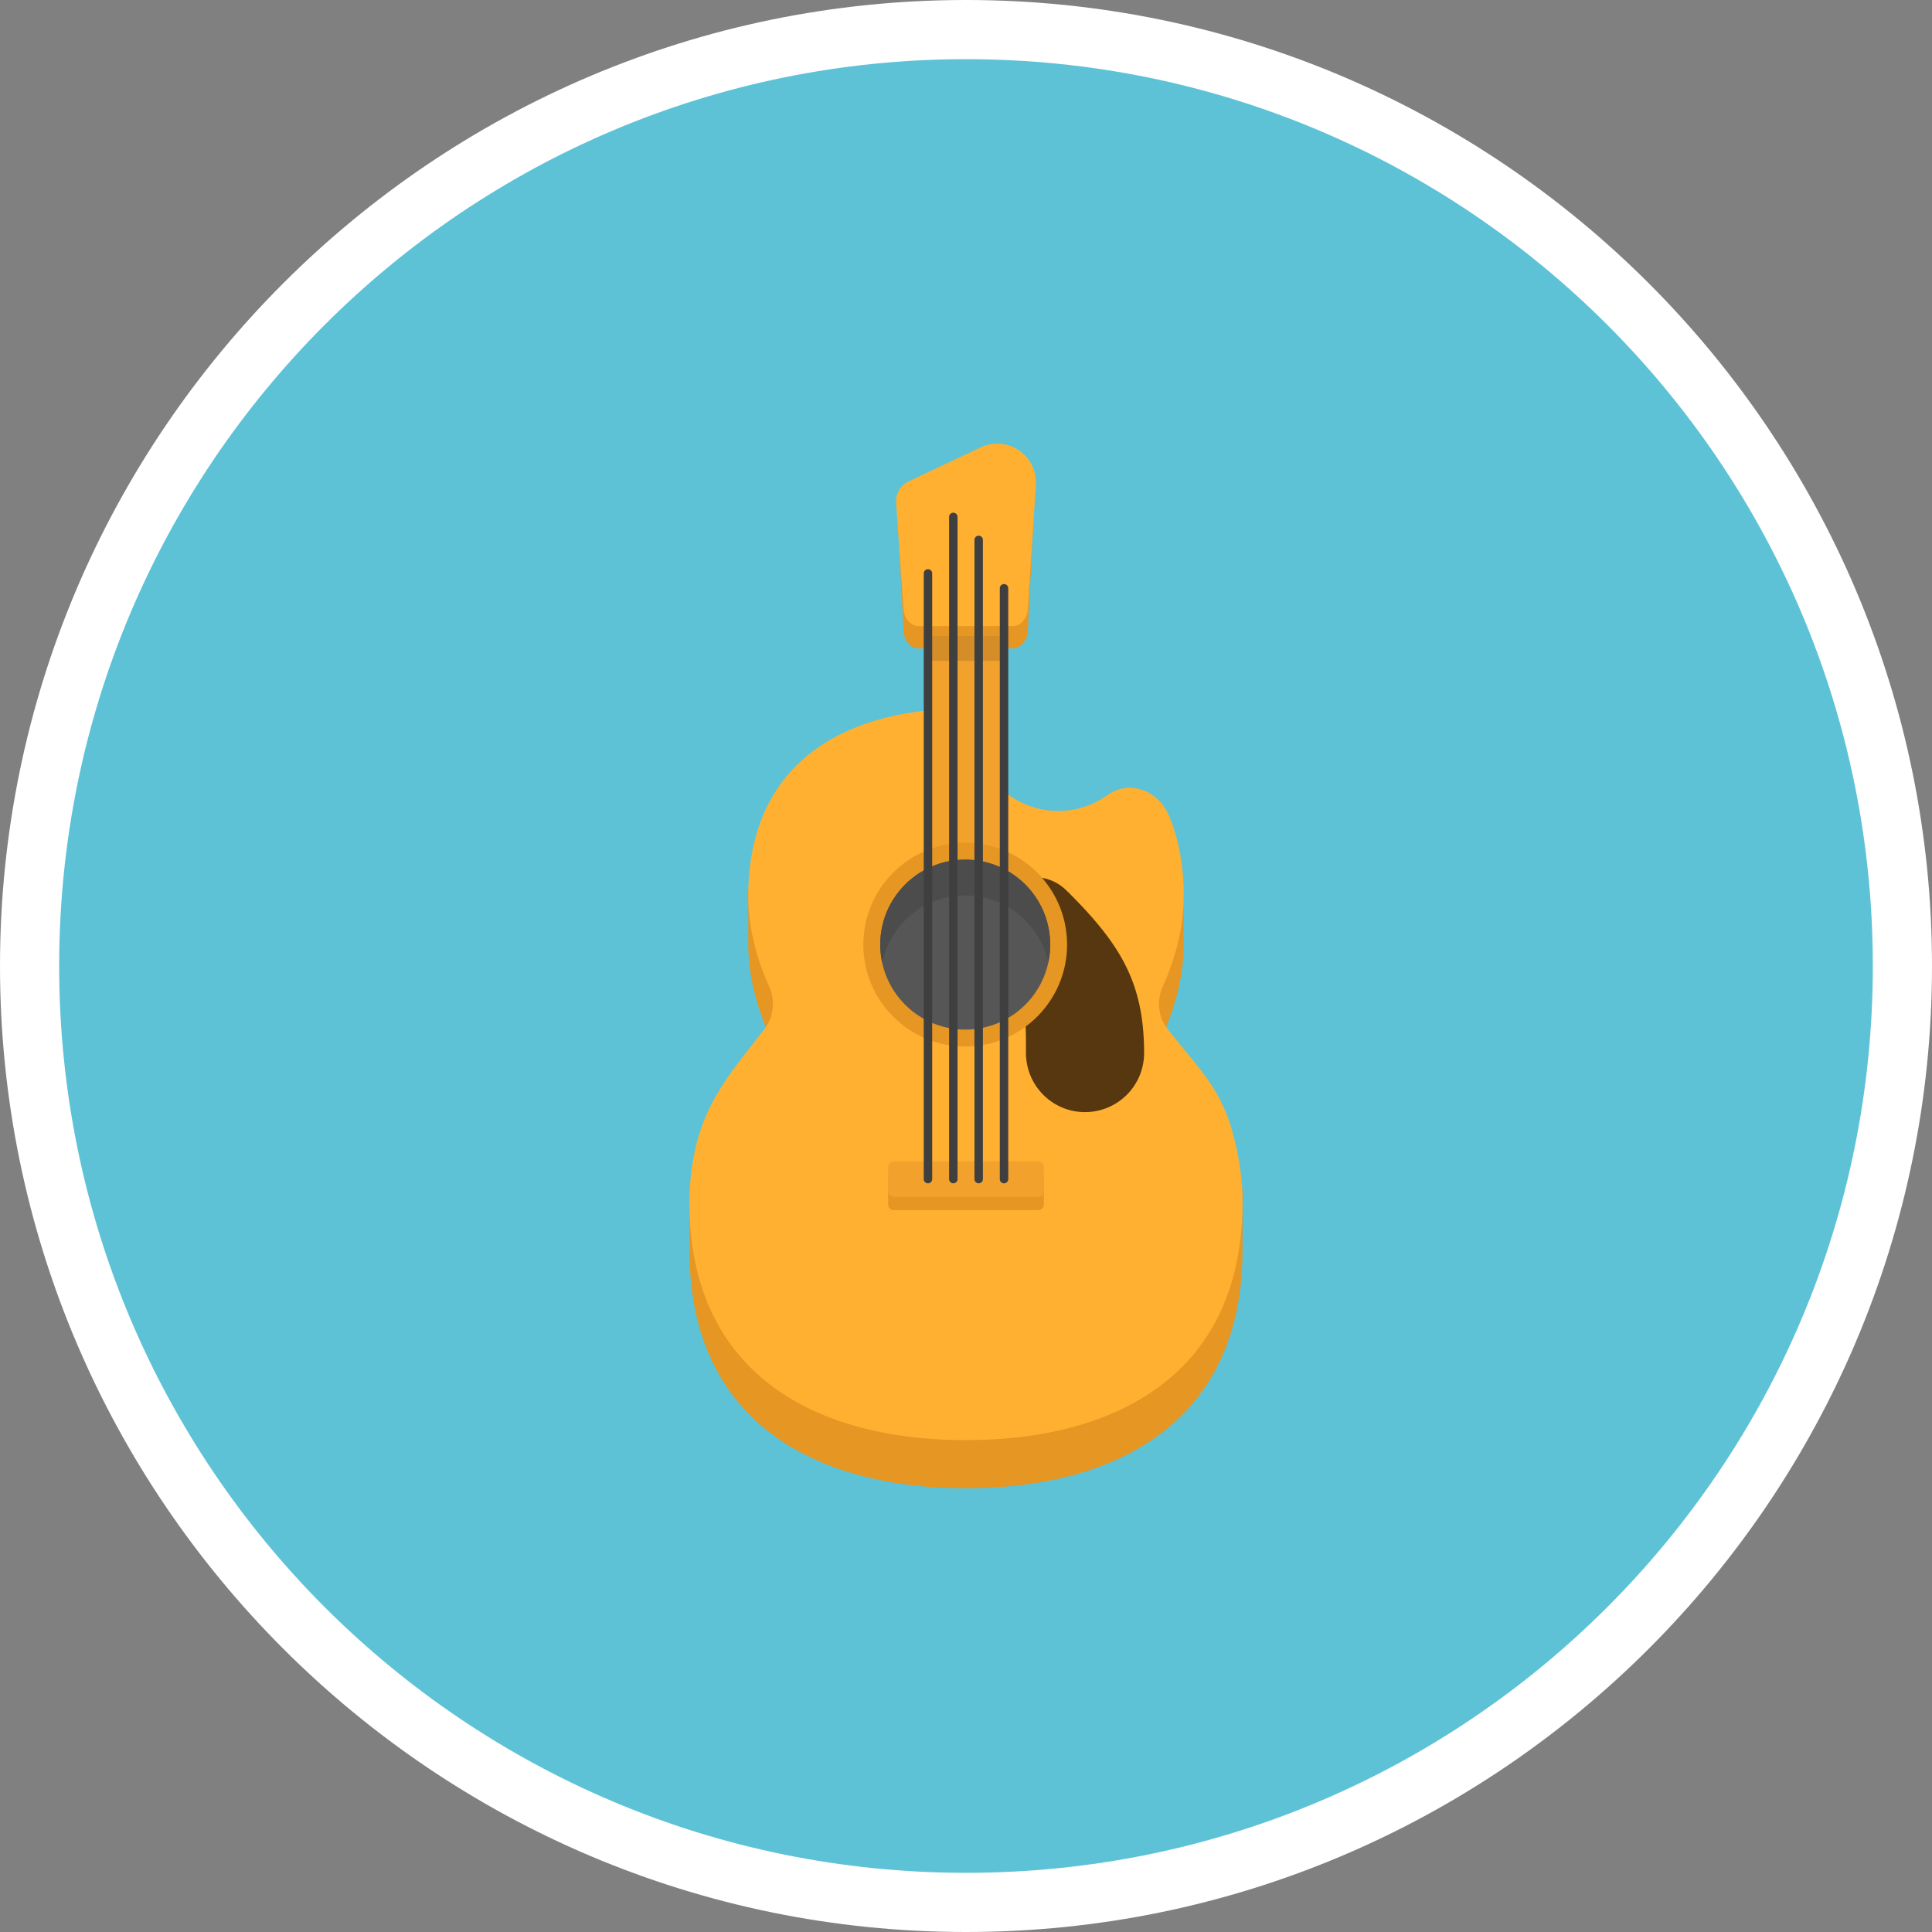 <svg version="1" xmlns="http://www.w3.org/2000/svg" viewBox="0 0 300 300"><rect x="0" y="0" width="300" height="300" fill="#808080" stroke="none"/><path fill="#FFF" d="M150 300C67.29 300 0 232.71 0 150S67.29 0 150 0s150 67.29 150 150-67.29 150-150 150"/><path fill="#5EC2D7" d="M290.812 150c0 77.768-63.044 140.812-140.812 140.812C72.232 290.812 9.188 227.768 9.188 150S72.232 9.188 150 9.188c77.768 0 140.812 63.044 140.812 140.812"/><path fill="#E59623" d="M192.94 184.517s-7.263-11.595-11.658-17.278c-1.418-1.808-1.71-4.387-.743-6.527 2.03-4.495 3.27-9.287 3.27-14.16v-7.485s-1.47-2.958-2.256-4.855c-1.67-4.025-6.173-5.69-9.534-3.3-2.222 1.58-4.863 2.496-7.7 2.496-7.91 0-14.32-7.126-14.32-15.916-16.723.002-33.8 20.648-33.8 20.648s-.01 6.245-.01 8.41c0 4.864 1.23 9.645 3.255 14.13.968 2.144.688 4.723-.712 6.55l-.006.006c-1.648 2.123-3.184.973-4.566 3.302-1.82 3.068-3.37 6.294-4.555 9.624-.818 2.297-2.546 6.545-2.546 6.545v7.484c0 26.356 19.227 36.908 42.944 36.908 23.704 0 42.933-10.553 42.933-36.908.002-3.82.002-9.68.002-9.68z"/><path fill="#FFB031" d="M191.274 175.424v-.013c-1.984-6.862-5.598-9.97-9.992-15.653-1.418-1.805-1.71-4.384-.743-6.524 2.03-4.494 3.27-9.286 3.27-14.16 0-2.166-.168-4.2-.498-6.103-.377-2.264-.97-4.34-1.758-6.236-1.67-4.025-6.173-5.69-9.534-3.3-2.222 1.58-4.863 2.496-7.7 2.496-7.91 0-14.32-7.126-14.32-15.916-16.723.002-30.598 6.656-33.315 22.956-.33 1.903-.496 3.938-.496 6.103 0 4.864 1.23 9.645 3.254 14.13.968 2.144.688 4.723-.712 6.55l-.006.006c-5.315 6.85-9.472 11.506-11.02 19.945a38.86 38.86 0 0 0-.65 7.01c0 26.355 19.23 36.907 42.947 36.907 23.704 0 42.933-10.553 42.933-36.908.002-3.82-.6-7.6-1.664-11.288z"/><path fill="#E59623" d="M160.407 82.01l-.815 16.065c-.086 1.473-1.132 2.616-2.394 2.616h-14.493c-1.262 0-2.308-1.14-2.394-2.613l-.83-16.065h20.93"/><path fill="#FFB031" d="M160.64 73.294a6.03 6.03 0 0 1 .21 2.018l-1.258 19.296c-.086 1.473-1.132 2.616-2.394 2.616h-14.493c-1.262 0-2.308-1.143-2.394-2.616L139.15 78.12a3.48 3.48 0 0 1 1.987-3.392l11.143-5.254c3.368-1.59 7.358.233 8.364 3.82z"/><path fill="#E59623" d="M161.205 187.906H138.79a.882.882 0 0 1-.882-.882v-3.74a.88.88 0 0 1 .882-.88h22.415a.88.88 0 0 1 .882.88v3.74a.883.883 0 0 1-.882.882z"/><path fill="#F2A12C" d="M161.205 185.84H138.79a.882.882 0 0 1-.882-.883v-3.74a.88.88 0 0 1 .882-.88h22.415a.88.88 0 0 1 .882.88v3.74a.882.882 0 0 1-.882.882z"/><path fill="#56370F" d="M165.792 138.45l-.014.013c-1.27-1.367-3.068-2.236-5.08-2.236a6.952 6.952 0 0 0-6.954 6.953c0 1.672.614 3.185 1.597 4.385l-.02.02c.157.157.296.323.44.487l.03.032c3.54 4.023 3.525 9.908 3.52 15.412v.342c0 .172.018.336.044.492.422 4.674 4.345 8.338 9.13 8.338a9.17 9.17 0 0 0 9.17-9.17c0-11.093-3.827-17.034-11.86-25.067z"/><path fill="#F2A12C" d="M155.494 99.654v35.68c0 .5-.253.893-.573.893h-10.003c-.32 0-.573-.394-.573-.892v-35.68c0-.487.253-.894.573-.894h10.006c.32.004.574.41.574.896"/><path fill="#D58D27" d="M154.92 98.762h-10.005c-.32 0-.573.407-.573.893v2.966h11.153v-2.963c0-.486-.254-.893-.574-.893"/><path fill="#E59623" d="M149.88 162.5c-8.725 0-15.822-7.098-15.822-15.82 0-8.724 7.097-15.82 15.82-15.82 8.723 0 15.82 7.096 15.82 15.82 0 8.722-7.097 15.82-15.82 15.82z"/><circle fill="#565656" cx="149.879" cy="146.679" r="13.195"/><path fill="#4C4C4C" d="M149.88 139.042c6.332 0 11.618 4.464 12.895 10.416.192-.897.3-1.825.3-2.78 0-7.287-5.91-13.195-13.196-13.195-7.29 0-13.198 5.908-13.198 13.195 0 .954.106 1.883.3 2.78 1.276-5.95 6.56-10.416 12.895-10.416z"/><path fill="#3F3F3F" d="M148.03 183.745a.656.656 0 0 1-.655-.656V80.27a.656.656 0 1 1 1.312 0v102.82a.656.656 0 0 1-.656.655zm3.94 0a.656.656 0 0 1-.657-.656V83.84a.656.656 0 1 1 1.312 0v99.245a.657.657 0 0 1-.656.657zm3.936 0a.656.656 0 0 1-.656-.656V91.35a.656.656 0 1 1 1.312 0v91.74a.655.655 0 0 1-.656.655zm-11.812 0a.656.656 0 0 1-.656-.656V89.04a.656.656 0 1 1 1.312 0v94.05a.656.656 0 0 1-.656.655z"/></svg>